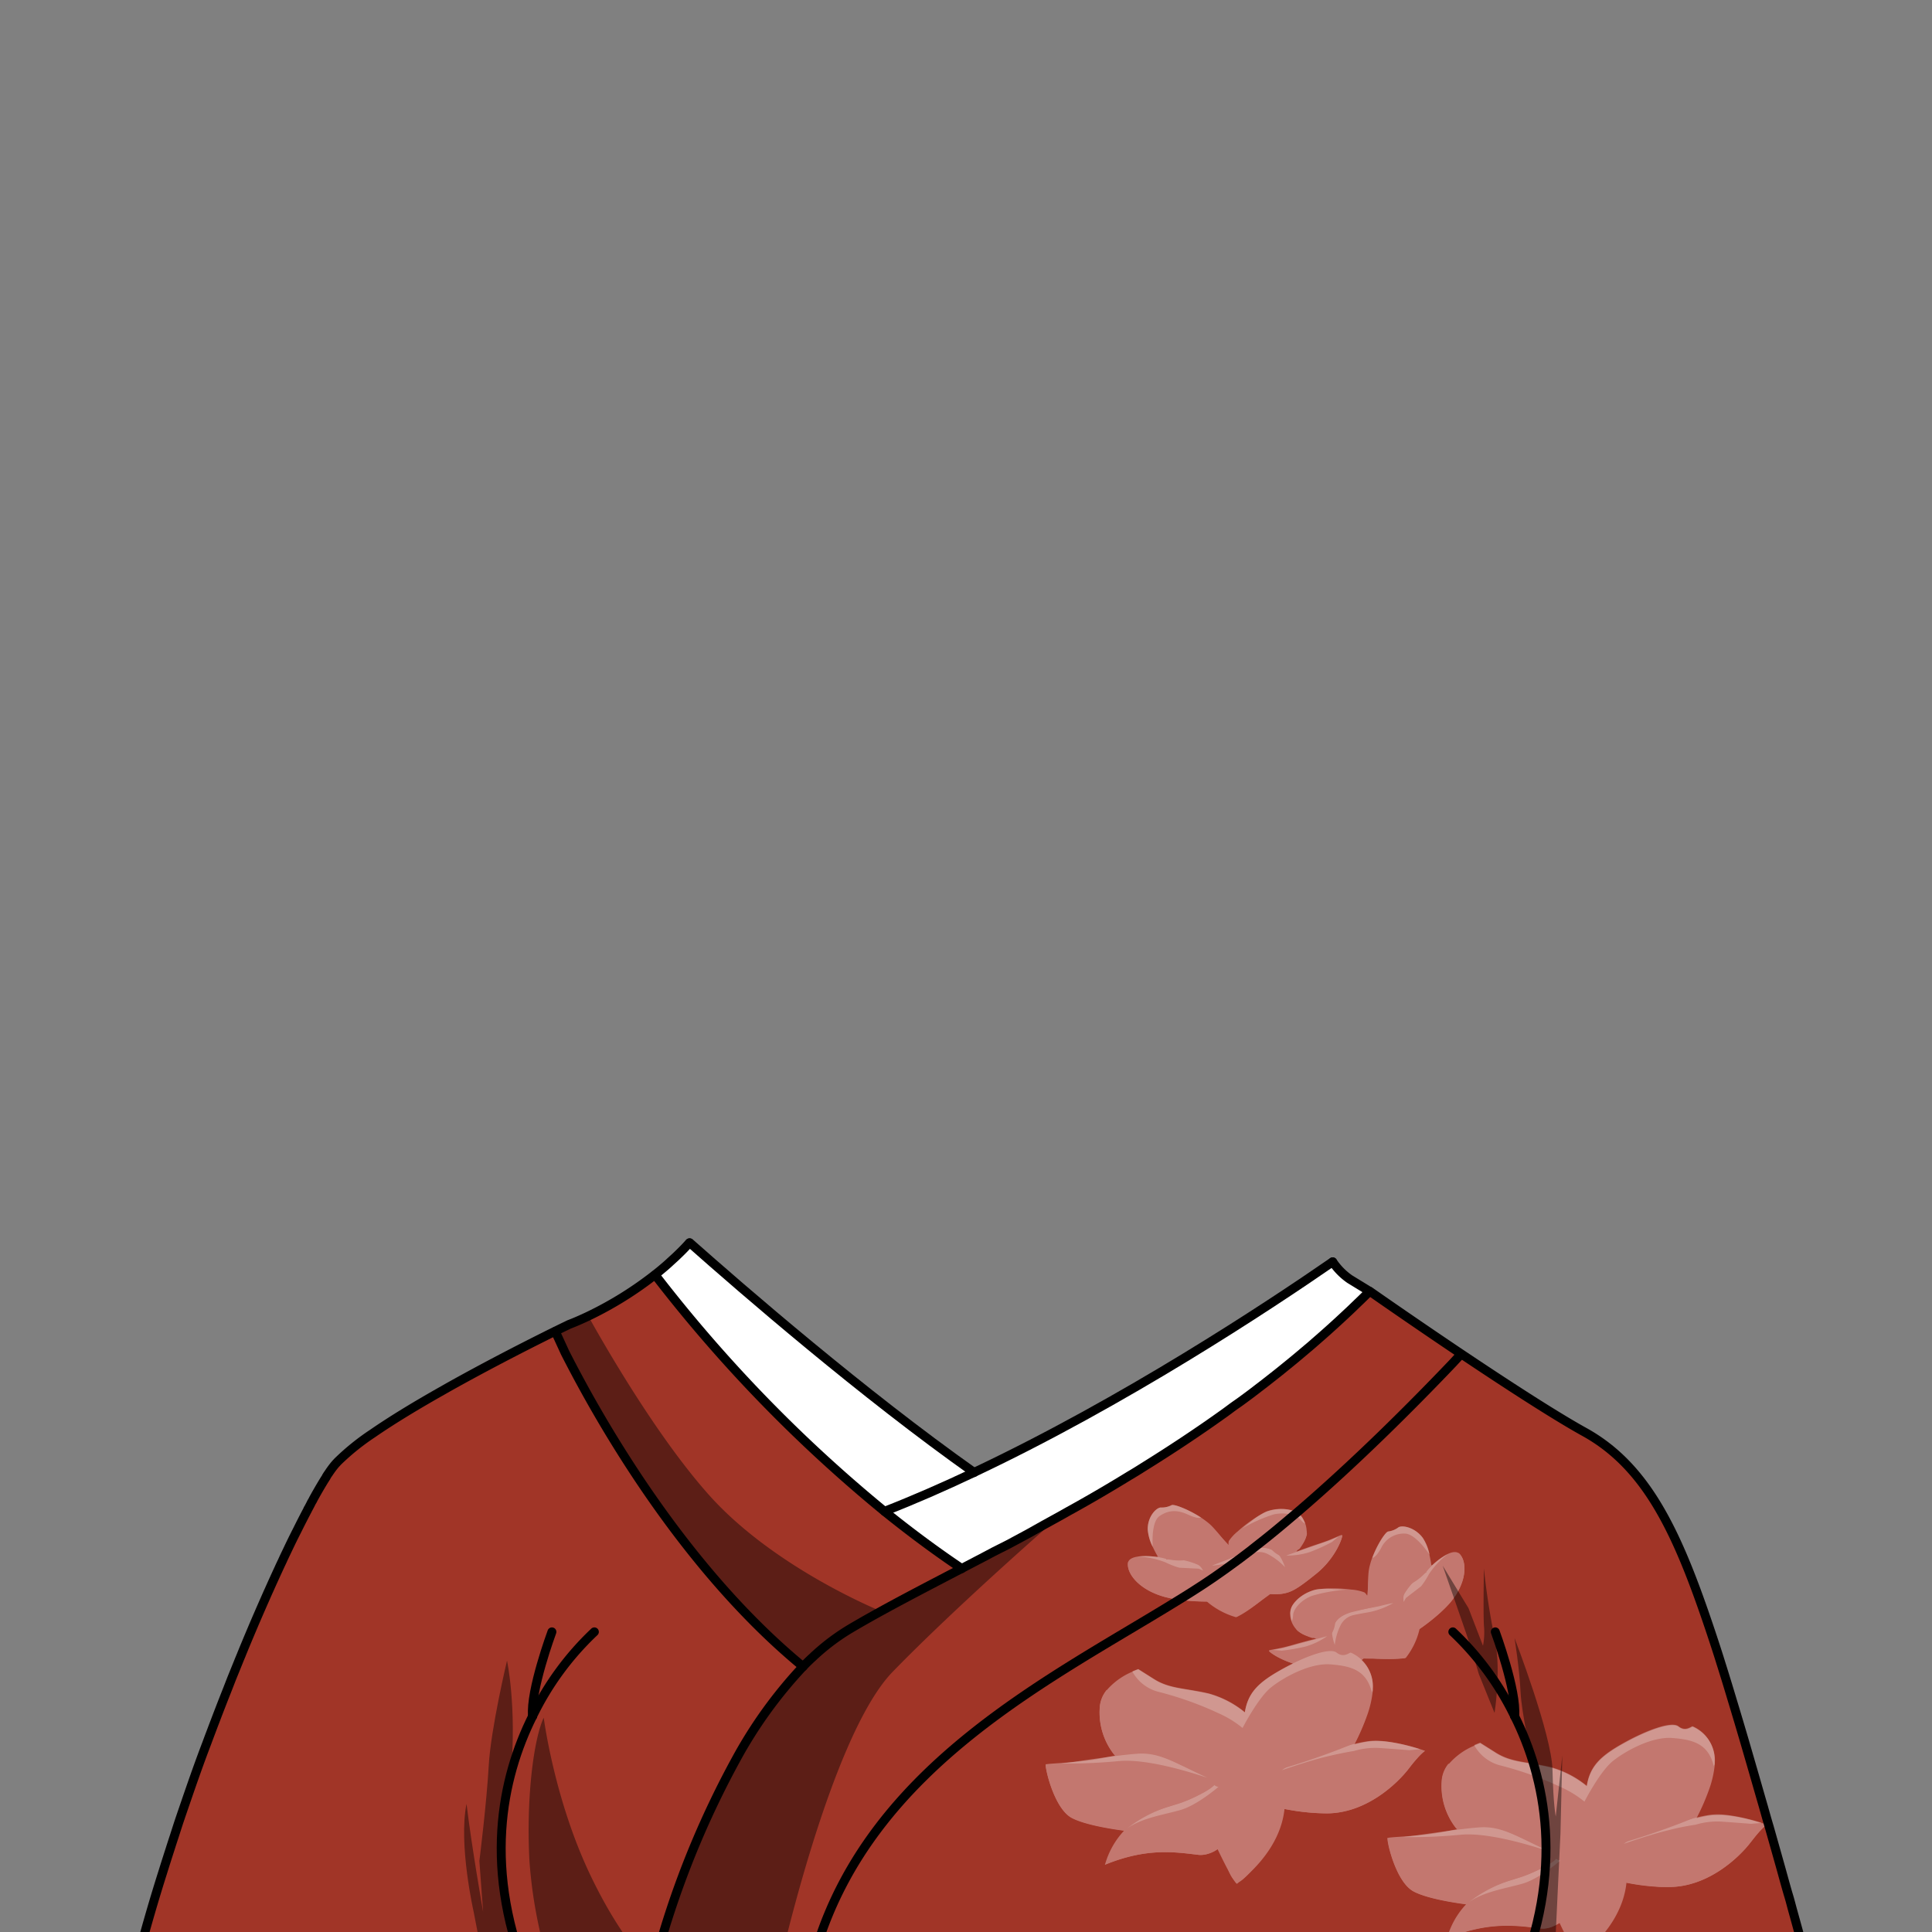 <svg xmlns="http://www.w3.org/2000/svg" viewBox="0 0 432 432">
  <rect x="0" y="0" width="432" height="432" fill="#808080" stroke="none"/>
  <defs>
    <style>.BUNTAI_WOLF_OUTFIT_WOLF_OUTFIT_17_cls-1{isolation:isolate;}.BUNTAI_WOLF_OUTFIT_WOLF_OUTFIT_17_cls-2,.BUNTAI_WOLF_OUTFIT_WOLF_OUTFIT_17_cls-6{fill:#fff;}.BUNTAI_WOLF_OUTFIT_WOLF_OUTFIT_17_cls-3{fill:#a13527;}.BUNTAI_WOLF_OUTFIT_WOLF_OUTFIT_17_cls-4{opacity:0.64;}.BUNTAI_WOLF_OUTFIT_WOLF_OUTFIT_17_cls-5,.BUNTAI_WOLF_OUTFIT_WOLF_OUTFIT_17_cls-7{fill:#d69d97;}.BUNTAI_WOLF_OUTFIT_WOLF_OUTFIT_17_cls-6{opacity:0.51;}.BUNTAI_WOLF_OUTFIT_WOLF_OUTFIT_17_cls-7,.BUNTAI_WOLF_OUTFIT_WOLF_OUTFIT_17_cls-9{mix-blend-mode:multiply;}.BUNTAI_WOLF_OUTFIT_WOLF_OUTFIT_17_cls-8{fill:none;stroke:#000;stroke-linecap:round;stroke-linejoin:round;stroke-width:2px;}.BUNTAI_WOLF_OUTFIT_WOLF_OUTFIT_17_cls-9{opacity:0.43;}</style>
  </defs>
  <g class="BUNTAI_WOLF_OUTFIT_WOLF_OUTFIT_17_cls-1">
    <g id="outfit">
      <path class="BUNTAI_WOLF_OUTFIT_WOLF_OUTFIT_17_cls-2" d="M217.82,329.25c-6.66,3.14-13.38,6.08-20,8.69a322.62,322.62,0,0,1-51.28-52.87c.5-.38,1-.79,1.49-1.2s1.11-.93,1.65-1.43,1-.91,1.52-1.39c0,0,0,0,0,0,1.05-1,2.08-2,3.07-3.14C166.09,288.4,193,311.73,217.82,329.25Z" />
      <path class="BUNTAI_WOLF_OUTFIT_WOLF_OUTFIT_17_cls-2" d="M306.25,288.73l-.1.1c-.84.83-1.68,1.66-2.52,2.47l-.81.78-1.91,1.81q-2.62,2.46-5.28,4.8l-2.54,2.22c-.52.42-1,.86-1.53,1.29-1.35,1.15-2.71,2.28-4.07,3.37-.9.74-1.81,1.47-2.72,2.18s-1.82,1.43-2.73,2.13-1.83,1.4-2.74,2.09-1.83,1.37-2.75,2-1.83,1.33-2.75,2c-6.07,4.35-12.15,8.36-18.16,12.09-1,.64-2,1.26-3.06,1.88q-6.51,4-12.83,7.51c-1,.54-1.91,1.08-2.86,1.6l-3.63,2L230,342.88l-3.4,1.83-1.29.69L222.13,347a6,6,0,0,1-.56.3l-1.68.89-4.6,2.4a.94.94,0,0,0-.22.12h0l-2.26-1.54c-.46-.31-.92-.63-1.37-1-.29-.19-.58-.4-.86-.6-.58-.41-1.16-.82-1.73-1.24s-1.15-.83-1.72-1.26c-.31-.21-.61-.44-.92-.67l-.11-.08-1.26-.95-.79-.59-1.19-.91c-.53-.4-1.06-.82-1.59-1.23q-1.77-1.38-3.49-2.77c6.67-2.61,13.39-5.55,20-8.69,33.65-15.88,65.72-37.09,80.21-47.1a14.62,14.62,0,0,0,3.81,3.87C304.6,287.71,305.77,288.42,306.25,288.73Z" />
      <path class="BUNTAI_WOLF_OUTFIT_WOLF_OUTFIT_17_cls-3" d="M403.21,435.72H355.42a8.47,8.47,0,0,1-1.71,1.45h0l-.64.52c-.17-.05-.48-.47-.86-1.09a4.53,4.53,0,0,1-.58-.89h-4.37A30.78,30.78,0,0,1,343.5,444H90.16s-1-3.34-2.45-8.29H31.4c1.52-5.67,3.19-11.39,5-17.1.55-1.77,1.12-3.55,1.69-5.32.28-.88.57-1.77.86-2.65L39.8,408c.29-.88.59-1.76.89-2.64l.9-2.62c1.5-4.36,3-8.66,4.61-12.86.31-.84.62-1.68.94-2.51h0c.31-.83.62-1.66.94-2.48q1.29-3.4,2.6-6.7.59-1.5,1.17-3l1.42-3.49c.15-.39.31-.77.47-1.15a1.69,1.69,0,0,1,.12-.28c.26-.67.54-1.33.81-2l.93-2.23.92-2.18q1.38-3.24,2.73-6.29c.3-.68.59-1.35.89-2,.73-1.64,1.46-3.24,2.17-4.78.21-.46.42-.92.64-1.37l.21-.45c.27-.6.55-1.19.83-1.77l.41-.86c.67-1.42,1.34-2.78,2-4.07q1.26-2.54,2.41-4.71c0-.11.11-.22.17-.33.17-.33.35-.65.52-1s.22-.42.34-.62.11-.21.16-.31h0c.15-.28.3-.56.45-.82l.19-.35c.38-.66.74-1.29,1.09-1.88.11-.18.21-.36.32-.53.31-.53.61-1,.91-1.47,0,0,0,0,0-.05.17-.28.35-.55.53-.8l.22-.33,0,0a.91.91,0,0,1,.11-.16l.09-.12c.14-.21.28-.4.42-.58a3.92,3.92,0,0,1,.25-.32,3.25,3.25,0,0,1,.23-.29l.22-.26a2.77,2.77,0,0,1,.24-.25c.07-.09.15-.17.23-.26a53.16,53.16,0,0,1,7.83-6.31c4.52-3.12,10.09-6.47,15.73-9.65l1.12-.64c8.24-4.62,16.48-8.84,21.67-11.43l.29-.15.58-.29,1.37-.67,0,0,.16-.08.75-.37,1.17-.57.38-.18.69-.34s1.66-.6,4.3-1.86h0a80.49,80.49,0,0,0,14.87-9.23,322.62,322.62,0,0,0,51.28,52.87c5.46,4.41,11.23,8.73,17.29,12.8h0a.94.94,0,0,1,.22-.12l4.6-2.4,1.68-.89a6,6,0,0,0,.56-.3l3.13-1.64,1.29-.69,3.4-1.83,3.31-1.79,3.63-2c1-.52,1.9-1.06,2.86-1.6q6.31-3.56,12.83-7.51c1-.62,2-1.24,3.06-1.88,6-3.73,12.09-7.74,18.16-12.09.92-.66,1.84-1.32,2.75-2s1.84-1.35,2.75-2,1.83-1.38,2.74-2.09,1.82-1.41,2.73-2.13,1.82-1.44,2.72-2.18c1.36-1.1,2.71-2.23,4.07-3.37.51-.43,1-.87,1.53-1.29l2.54-2.22q2.65-2.35,5.28-4.8l1.91-1.81.81-.78c.85-.8,1.69-1.63,2.52-2.47l.1-.1.36.21s9.3,6.51,20.21,13.83c9.7,6.5,20.67,13.65,27.5,17.43,7.45,4.13,12.87,10.23,17.42,18.37h0c4.32,7.71,7.84,17.24,11.59,28.63.48,1.46,1,3.06,1.52,4.76.14.42.27.86.41,1.3.72,2.29,1.47,4.76,2.25,7.37.19.62.38,1.24.57,1.88,0,0,0,0,0,0,.23.77.46,1.55.7,2.34q.7,2.36,1.42,4.81l1.45,5c.16.57.33,1.13.49,1.69.75,2.61,1.51,5.26,2.28,7.92.06.23.12.45.19.67.32,1.16.65,2.31,1,3.47.95,3.36,1.9,6.71,2.82,10,.18.67.37,1.33.55,2,.33,1.17.65,2.34,1,3.49s.57,2.07.85,3.09C401.64,430,402.45,433,403.21,435.72Z" />
      <g class="BUNTAI_WOLF_OUTFIT_WOLF_OUTFIT_17_cls-4">
        <path class="BUNTAI_WOLF_OUTFIT_WOLF_OUTFIT_17_cls-5" d="M294.37,351.85c-4.41,3.56-5.74,4.29-8,4.56a11.34,11.34,0,0,1-2.55,0c-1.2,1-4.85,4.09-7.43,5.21a17.41,17.41,0,0,1-6.52-3.5,40.73,40.73,0,0,1-9.24-1c-5.71-1.51-8.59-5.05-8.43-7.51a1.26,1.26,0,0,1,.12-.48c.92-1.83,6.34-1,6.34-1l.24-.07a23.15,23.15,0,0,1-1.13-2.15,10.57,10.57,0,0,1-1.13-3.89c-.06-2.81,1.81-4.85,2.9-4.94a4.82,4.82,0,0,0,2.43-.52c.48-.31,3.78.94,6.56,2.75.42.29.85.58,1.24.89a10.82,10.82,0,0,1,1.63,1.5,35.26,35.26,0,0,1,3.51,4.52,2.62,2.62,0,0,1-.15-1.63,9.69,9.69,0,0,1,2-2.17h0a29.29,29.29,0,0,1,5.71-4.06h0a6.84,6.84,0,0,1,1.39-.56c3-.81,6.26-.37,7.46,1.7s1.13,4.34-.17,5.78a14.06,14.06,0,0,0-1.26,1.67c1.44-.54,3.16-1.16,4.74-1.68,3.74-1.19,5.11-2.16,5.44-2S298.78,348.29,294.37,351.85Z" />
        <path class="BUNTAI_WOLF_OUTFIT_WOLF_OUTFIT_17_cls-6" d="M268.52,339.31s-.46.47-2.88-.64-4.32-1.05-6.34.31-1.54,6.93-1.54,6.93a10.57,10.57,0,0,1-1.13-3.89c-.06-2.81,1.81-4.85,2.9-4.94a4.82,4.82,0,0,0,2.43-.52C262.44,336.25,265.74,337.5,268.52,339.31Z" />
        <path class="BUNTAI_WOLF_OUTFIT_WOLF_OUTFIT_17_cls-6" d="M277.84,341.7a36.08,36.08,0,0,1,6.87-3.05c2.64-.64,5.22.13,6,1.06s1.11.94,1.11.94-.73-2.24-2.5-2.77a9.28,9.28,0,0,0-6.17.1,15.05,15.05,0,0,0-3.29,2.13Z" />
        <path class="BUNTAI_WOLF_OUTFIT_WOLF_OUTFIT_17_cls-6" d="M271,350.08a17.28,17.28,0,0,0,5.75-1.4,28.33,28.33,0,0,1,2.89-1.26,4.49,4.49,0,0,1,3.69,0,14.51,14.51,0,0,1,4,3s-1-3.08-2.41-3.65a6.55,6.55,0,0,0-5.91,0c-2.95,1.23-4.24,1.89-5.37,2.29S271,350.08,271,350.08Z" />
        <path class="BUNTAI_WOLF_OUTFIT_WOLF_OUTFIT_17_cls-6" d="M254.44,348.05a19.28,19.28,0,0,1,6.18,1.3,17.8,17.8,0,0,0,3.06,1.19l4.36.22,1,.43-.45-.68s-1.49-1.84-3.21-1.69a12.56,12.56,0,0,1-5.13-.38A16.94,16.94,0,0,0,254.44,348.05Z" />
        <path class="BUNTAI_WOLF_OUTFIT_WOLF_OUTFIT_17_cls-6" d="M297.25,344.46l-9.66,3.36A16.18,16.18,0,0,0,293,347a42.11,42.11,0,0,0,4.81-2.19l1.48-1.22Z" />
        <path class="BUNTAI_WOLF_OUTFIT_WOLF_OUTFIT_17_cls-7" d="M294.37,351.85c-4.41,3.56-5.74,4.29-8,4.56a13.18,13.18,0,0,1-4.61-.42h0a40.46,40.46,0,0,1-4.55,2,9.78,9.78,0,0,1-2.06,0l-.05,0c-2.47.13-9.78.38-14.47-.85-5.71-1.51-8.59-5.05-8.43-7.51a1.26,1.26,0,0,1,.12-.48,27.85,27.85,0,0,1,2.13,2.48,9.47,9.47,0,0,0,3.39,2.65,20.46,20.46,0,0,1-2.2-2.54c-.63-1,2.27.45,2.27.45a9,9,0,0,0,6.2,2.24,13,13,0,0,0,6.12-1.42l.33-.67s1.93.17,2,.24a12,12,0,0,1,4,.47c1.6.68,3.21-1.4,5.64-1.56s2.2,1.83,3.72,1.38c2,0,6.77-2.31,8.43-3.76s5.75-5.88,5.75-5.88C300.39,343.35,298.78,348.29,294.37,351.85Z" />
        <path class="BUNTAI_WOLF_OUTFIT_WOLF_OUTFIT_17_cls-7" d="M292,342.11a32.22,32.22,0,0,1-3.21,2.48c-1.24.75-2.89,1.57-3,1.6s-2.29-1.3-3-1.23-2.49.48-2.49.48l-2.79.49a3.71,3.71,0,0,1-1.13-.14,3.81,3.81,0,0,0-1.26-.06l-.47-.35s-1.66-1.82-2.9-3.11a20.62,20.62,0,0,0-3.08-2.69,49.78,49.78,0,0,1,3.3,4.27c-2.45-1.24-6.83-3.74-8-3.35s.05,3.15-.76,4.32a8.7,8.7,0,0,1-2.23,2c0,.07-.23,1.91-.23,1.91s3.71-.78,8.53,1.86l10.38-3.94c1.62-.6,3.87-.85,4.83,0a6.21,6.21,0,0,0,2.18,1.42,28,28,0,0,0,3.86-1.7,9.35,9.35,0,0,0,1.63-3A1.57,1.57,0,0,0,292,342.11Z" />
        <path class="BUNTAI_WOLF_OUTFIT_WOLF_OUTFIT_17_cls-7" d="M282.48,356a34.15,34.15,0,0,1-4.7,2.79,6.44,6.44,0,0,1-2.67.49l-3.33-.05s4.23,2.42,4.89,2.2a64.24,64.24,0,0,0,5.73-3.81c1.42-1,1.9-1.38,1.9-1.38Z" />
        <path class="BUNTAI_WOLF_OUTFIT_WOLF_OUTFIT_17_cls-5" d="M293.77,372.88c5.78.42,7.3.27,9.31-.78a11.31,11.31,0,0,0,2-1.44c1.62.16,6.46.59,9.24.06a16.18,16.18,0,0,0,3.1-6.47,39.12,39.12,0,0,0,6.87-5.93c3.67-4.41,3.8-8.88,2.15-10.78a1.52,1.52,0,0,0-.41-.32c-1.88-1-5.75,2.72-5.75,2.72l-.23.07a23.24,23.24,0,0,0-.43-2.36,10.6,10.6,0,0,0-1.5-3.77c-1.7-2.31-4.48-2.91-5.42-2.38a4.84,4.84,0,0,1-2.28.94c-.59,0-2.47,2.87-3.59,5.88-.17.47-.33.94-.45,1.41a10.13,10.13,0,0,0-.39,2.13,34.48,34.48,0,0,0,0,5.61,2.71,2.71,0,0,0-.89-1.4,10.18,10.18,0,0,0-3-.64h0a31.09,31.09,0,0,0-7.14-.1h0a6.68,6.68,0,0,0-1.47.33c-2.93,1-5.29,3.19-5,5.53a5.16,5.16,0,0,0,3.73,4.58,14.39,14.39,0,0,1,2.06.65c-1.5.36-3.27.82-4.88,1.29-3.76,1.12-5.46,1.1-5.65,1.39S288,372.47,293.77,372.88Z" />
        <path class="BUNTAI_WOLF_OUTFIT_WOLF_OUTFIT_17_cls-6" d="M306.87,348.32s.66.12,1.93-2.12a5.61,5.61,0,0,1,5.31-3.29c2.47,0,5.55,4.74,5.55,4.74a10.6,10.6,0,0,0-1.5-3.77c-1.7-2.31-4.48-2.91-5.42-2.38a4.84,4.84,0,0,1-2.28.94C309.87,342.46,308,345.31,306.87,348.32Z" />
        <path class="BUNTAI_WOLF_OUTFIT_WOLF_OUTFIT_17_cls-6" d="M300.82,355.46a36.68,36.68,0,0,0-7.45,1.37c-2.53.95-4.14,3-4.22,4.23s-.31,1.38-.31,1.38-.81-2.22.29-3.64a8.83,8.83,0,0,1,5.06-3.36,15.28,15.28,0,0,1,4-.11Z" />
        <path class="BUNTAI_WOLF_OUTFIT_WOLF_OUTFIT_17_cls-6" d="M311.54,358.43A17.16,17.16,0,0,1,306,360.5c-3,.53-3.12.59-3.12.59a4.3,4.3,0,0,0-3,2.08,13.08,13.08,0,0,0-1.42,4.64s-1.14-3-.33-4.29A6.2,6.2,0,0,1,303,360.2c3.15-.65,4.6-.84,5.76-1.14S311.54,358.43,311.54,358.43Z" />
        <path class="BUNTAI_WOLF_OUTFIT_WOLF_OUTFIT_17_cls-6" d="M323.68,347.53a17.8,17.8,0,0,0-4.19,4.49,17.53,17.53,0,0,1-1.73,2.68l-3.39,2.61-.52.89-.05-.81s.05-2.31,1.54-3.15a11.91,11.91,0,0,0,3.91-3.17A15.64,15.64,0,0,1,323.68,347.53Z" />
        <path class="BUNTAI_WOLF_OUTFIT_WOLF_OUTFIT_17_cls-6" d="M286.85,368.52l9.89-2.67a15.88,15.88,0,0,1-4.87,2.33,44.92,44.92,0,0,1-5.24.91l-2-.16Z" />
        <path class="BUNTAI_WOLF_OUTFIT_WOLF_OUTFIT_17_cls-7" d="M293.77,372.88c5.78.42,7.3.27,9.31-.78a12.26,12.26,0,0,0,3.46-2.92h0a40.92,40.92,0,0,0,4.92-.93,9.41,9.41,0,0,0,1.68-1.11l0-.06c2.07-1.28,8.13-5.15,11.16-8.76,3.67-4.41,3.8-8.88,2.15-10.78a1.52,1.52,0,0,0-.41-.32,25.26,25.26,0,0,0-.17,3.19,8.76,8.76,0,0,1-1.1,4,19.89,19.89,0,0,0,.2-3.28c-.1-1.15-1.56,1.62-1.56,1.62a8.15,8.15,0,0,1-3.61,5.28,13,13,0,0,1-5.83,2.27l-.68-.36s-1.45,1.21-1.45,1.29a11.08,11.08,0,0,0-2.93,2.62c-.87,1.43-3.47.65-5.53,1.88s-.64,2.71-2.15,3.19c-1.65,1.12-6.91,1.92-9.15,1.67s-8.3-1.54-8.3-1.54C283.62,369.38,288,372.47,293.77,372.88Z" />
        <path class="BUNTAI_WOLF_OUTFIT_WOLF_OUTFIT_17_cls-7" d="M289.64,363.69a34.47,34.47,0,0,0,4.13.21c1.47-.09,3.31-.34,3.41-.37s1.05-2.34,1.7-2.7,2.31-1,2.31-1l2.56-1.16a3.65,3.65,0,0,0,.82-.74,3.64,3.64,0,0,1,1-.76l.17-.54s.2-2.4.41-4.14a20.38,20.38,0,0,1,.81-3.89,47.55,47.55,0,0,0,0,5.3c1.22-2.37,3.2-6.83,4.36-7.17s1.92,2.58,3.31,3.07a9,9,0,0,0,3,.35c.09,0,1.38,1.41,1.38,1.41s-3.48,1.44-5.74,6.27l-10.84,2.61c-1.68.42-3.66,1.47-3.91,2.68a5.65,5.65,0,0,1-.88,2.36,30.29,30.29,0,0,1-4.18.79,10.84,10.84,0,0,1-3.21-1.55A1.62,1.62,0,0,1,289.64,363.69Z" />
        <path class="BUNTAI_WOLF_OUTFIT_WOLF_OUTFIT_17_cls-7" d="M306,369.63a34,34,0,0,0,5.53-.38,6.16,6.16,0,0,0,2.46-1.09l2.66-1.9s-1.91,4.32-2.58,4.51a64.87,64.87,0,0,1-7,.12c-1.78,0-2.39-.05-2.39-.05Z" />
        <path class="BUNTAI_WOLF_OUTFIT_WOLF_OUTFIT_17_cls-5" d="M318.63,391.49s-1.08.62-3.6,3.92-9.42,10-18.32,10.06a48.07,48.07,0,0,1-9.49-1c-.7,6.76-5.21,12.54-10.63,16.75-.65-.19-3.24-5.45-4.33-7.73a6.65,6.65,0,0,1-4.19,1.27c-5.48-.65-11.63-1.62-21,2.21v0a18.3,18.3,0,0,1,4.27-7.62.38.38,0,0,1-.1,0c-3.15-.42-8.73-1.34-11.56-2.82-4.08-2.14-6.16-11.75-5.82-12s7.43-.35,12.46-1.37c1-.21,2-.42,3-.58a1,1,0,0,1-.14-.17,15.17,15.17,0,0,1-3.27-10.51,6.89,6.89,0,0,1,1.58-4h0a15.52,15.52,0,0,1,5.68-4.09h0a14.37,14.37,0,0,1,1.34-.54l3.48,2.2c3.48,2.21,6.79,2,12.25,3.25a21.91,21.91,0,0,1,8.1,4.2c.69-4.4,3.05-6.67,8-9.46s10.91-5.11,12.51-3.86,2.78,0,3.17,0a8.17,8.17,0,0,1,4.95,8.09c0,.09,0,.18,0,.26a23.14,23.14,0,0,1-1.42,6,51.88,51.88,0,0,1-2.58,5.9l-.12.2c.91-.23,1.77-.41,2.56-.55C310.73,388.51,318.63,391.49,318.63,391.49Z" />
        <path class="BUNTAI_WOLF_OUTFIT_WOLF_OUTFIT_17_cls-6" d="M306.94,377.64c0,.09,0,.18,0,.26s-.11.36-.18.54c-1.23-5.08-4.78-5.93-9.27-6.28s-10.23,2.76-13.19,5.07-6.46,9.15-6.46,9.15a23.13,23.13,0,0,0-5.25-3.24,76.32,76.32,0,0,0-13.8-4.91,9.22,9.22,0,0,1-5.6-4.49,14.37,14.37,0,0,1,1.34-.54l3.48,2.2c3.48,2.21,6.79,2,12.25,3.25a21.91,21.91,0,0,1,8.1,4.2c.69-4.4,3.05-6.67,8-9.46s10.91-5.11,12.51-3.86,2.78,0,3.17,0A8.17,8.17,0,0,1,306.94,377.64Z" />
        <path class="BUNTAI_WOLF_OUTFIT_WOLF_OUTFIT_17_cls-6" d="M286.63,395.83s5.86-2.08,10.06-3.07,6-1.22,6-1.22a16.88,16.88,0,0,1,5.47-.7c2.79.17,6.95.51,6.95.51l2.45-.22s-6.84-2.22-11-1.86-12.74,3.41-15.34,4.22A17.2,17.2,0,0,0,286.63,395.83Z" />
        <path class="BUNTAI_WOLF_OUTFIT_WOLF_OUTFIT_17_cls-6" d="M237.27,394.31a116.69,116.69,0,0,0,12.8-.52c6.76-.67,17.63,3,19.91,3.72-7.43-3.39-10.66-5.72-15.67-5.37S239.07,394.18,237.27,394.31Z" />
        <path class="BUNTAI_WOLF_OUTFIT_WOLF_OUTFIT_17_cls-6" d="M272.48,399.52s-4.71,4.09-8.46,5.18-8.79,1.78-12.08,4.22a29.06,29.06,0,0,1,9.82-5.08c3.09-1,8.09-2.88,9.83-4.74A4.74,4.74,0,0,0,272.48,399.52Z" />
        <path class="BUNTAI_WOLF_OUTFIT_WOLF_OUTFIT_17_cls-7" d="M309.81,393c-2.1,1.34-2.06,4-8.91,6.89a45.39,45.39,0,0,1-19.31,2.87c.36.22.75.44,1.14.64a51.42,51.42,0,0,0,14,2.08c8.89-.05,15.8-6.76,18.32-10.06s3.6-3.91,3.6-3.91S311.89,391.63,309.81,393Z" />
        <path class="BUNTAI_WOLF_OUTFIT_WOLF_OUTFIT_17_cls-7" d="M251.69,392.16c7.15-1,9.2,1.22,17.91,4.94-1.68-2.82-13-6.72-16.7-9.17s-5.32-9.68-5.42-10.08a6.83,6.83,0,0,0-1.58,4,15.26,15.26,0,0,0,3.26,10.52A16.61,16.61,0,0,0,251.69,392.16Z" />
        <path class="BUNTAI_WOLF_OUTFIT_WOLF_OUTFIT_17_cls-7" d="M262.34,403.66a25.29,25.29,0,0,0,8.19-3.87l-8.72,2.33a39.57,39.57,0,0,1-13.21,1.13c-7.39-.61-14.74-8.8-14.74-8.8-.33.29,1.74,9.9,5.81,12,2.84,1.48,8.42,2.4,11.57,2.83C254.17,406.56,257.07,405.21,262.34,403.66Z" />
        <path class="BUNTAI_WOLF_OUTFIT_WOLF_OUTFIT_17_cls-7" d="M286.89,404.59l-5.48-1.43s-.37.62-1,1.52a11.2,11.2,0,0,0,.63-1.12c-.59-.23-8.25,6.17-11.49,7.53s-7.35,1-13.52,1.54a13.1,13.1,0,0,0-9,4.33l0,0c9.38-3.83,15.54-2.86,21-2.21,2.3.28,5-1.53,7.42-3.86l.22,1.53a9.1,9.1,0,0,1-1,5.73s1.13,3.28,2.6,2.53,7-7,8.83-12.1C287.15,404.28,286.89,404.59,286.89,404.59Z" />
        <path class="BUNTAI_WOLF_OUTFIT_WOLF_OUTFIT_17_cls-7" d="M276.37,399.25c2.43-.75,4.12-2.18,3.78-3.2a8.18,8.18,0,0,0,1.42.46c2,.29,13.56-3.56,19.74-6.09l1.61-.67a53.18,53.18,0,0,0,2.58-5.88c-6.61,4.44-16.79,8.41-16.79,8.41s.31-.37,4.12-4.58c5.59-5,5.51-7.35,2.45-8-1.25.33-3.89,4.13-11,9.3,5.19-6.47-.53-7.46-.53-7.46a37.29,37.29,0,0,0-2.6,5.73,26.72,26.72,0,0,1-4.59,7.19.77.77,0,0,0,.37.69,10.59,10.59,0,0,0-1.87.39c-2.44.76-4.14,2.2-3.79,3.22S273.93,400,276.37,399.25Z" />
        <path class="BUNTAI_WOLF_OUTFIT_WOLF_OUTFIT_17_cls-5" d="M395.08,408h0a3.24,3.24,0,0,0-.39.3c-.07.06-.16.13-.25.22h0a1.7,1.7,0,0,0-.2.19,17.64,17.64,0,0,0-1.47,1.6c-.38.45-.8,1-1.28,1.59-.31.41-.69.88-1.14,1.38-.22.25-.46.5-.72.77-3.31,3.43-9.23,7.87-16.45,7.9h-.24l-1.24,0c-.42,0-.83,0-1.24-.06l-1.23-.09-1-.1q-.86-.09-1.68-.21l-.77-.12c-.73-.11-1.43-.24-2.1-.38-.58,5.59-3.77,10.53-7.93,14.43l0,0-.34.32c-.56.51-1.13,1-1.71,1.46l-.64.52c-.17-.05-.48-.47-.86-1.09-.17-.26-.34-.56-.53-.89l-.37-.67h0c-.92-1.7-2-3.82-2.55-5.06l-.08,0c-.29.18-.59.34-.88.49l-.47.22a3.85,3.85,0,0,1-.47.19l-.47.15-.43.1a4.44,4.44,0,0,1-1.4.07l-1.1-.14c-5.21-.63-11.15-1.24-19.9,2.34v0a18.07,18.07,0,0,1,4.27-7.62.45.45,0,0,0-.11,0c-3.15-.42-8.73-1.34-11.56-2.83-4.06-2.12-6.13-11.64-5.81-12h0c.28-.19,3.52-.28,7.14-.63h.09a50.07,50.07,0,0,0,5.22-.74h0c1-.2,2-.41,3-.58l-.13-.15h0a15.26,15.26,0,0,1-3.26-10.52,6.46,6.46,0,0,1,.15-1.11,6.86,6.86,0,0,1,.32-1h0a6.86,6.86,0,0,1,.78-1.4c.1-.15.21-.29.32-.43h0a15.39,15.39,0,0,1,5.69-4.09h0c.79-.36,1.33-.54,1.33-.54l3.49,2.2c2.59,1.65,5.09,1.92,8.46,2.5,1.15.19,2.4.42,3.79.75a21.93,21.93,0,0,1,8.09,4.19c.7-4.4,3.06-6.66,8-9.45l1.32-.72c4.69-2.48,9.73-4.29,11.19-3.14,1.62,1.26,2.78,0,3.17,0a8.18,8.18,0,0,1,4.94,8.1,2.46,2.46,0,0,1,0,.26,23.3,23.3,0,0,1-1.41,6l-.33.88c-.22.57-.45,1.13-.68,1.67-.57,1.33-1.14,2.49-1.58,3.33h0l-.11.21c.91-.24,1.77-.41,2.55-.55.36-.06.72-.1,1.1-.13h.15l.41,0a15.42,15.42,0,0,1,2,0l.6.05a37.9,37.9,0,0,1,7.37,1.6l.41.13.13,0h0C394.69,407.81,395.08,408,395.08,408Z" />
        <path class="BUNTAI_WOLF_OUTFIT_WOLF_OUTFIT_17_cls-6" d="M383.38,394.11c0,.08,0,.17,0,.26s-.11.35-.18.53c-1.22-5.08-4.78-5.93-9.27-6.28s-10.23,2.76-13.19,5.07-6.45,9.16-6.45,9.16a23.42,23.42,0,0,0-5.26-3.24,75.31,75.31,0,0,0-13.8-4.92,9.28,9.28,0,0,1-5.6-4.48c.8-.36,1.34-.54,1.34-.54l3.48,2.19c3.48,2.21,6.8,2,12.26,3.26a21.86,21.86,0,0,1,8.09,4.19c.7-4.4,3.06-6.66,8-9.45s10.9-5.12,12.51-3.86,2.77,0,3.17,0A8.18,8.18,0,0,1,383.38,394.11Z" />
        <path class="BUNTAI_WOLF_OUTFIT_WOLF_OUTFIT_17_cls-6" d="M363.08,412.29s5.86-2.08,10.05-3.07a59.47,59.47,0,0,1,6-1.21,16.76,16.76,0,0,1,5.48-.71c2.78.18,6.94.51,6.94.51l2.45-.21s-6.84-2.23-11-1.86-12.74,3.4-15.34,4.21A17.24,17.24,0,0,0,363.08,412.29Z" />
        <path class="BUNTAI_WOLF_OUTFIT_WOLF_OUTFIT_17_cls-6" d="M313.71,410.77a115.35,115.35,0,0,0,12.81-.51c6.76-.67,17.62,3,19.9,3.72-7.42-3.4-10.65-5.73-15.66-5.37S315.51,410.65,313.71,410.77Z" />
        <path class="BUNTAI_WOLF_OUTFIT_WOLF_OUTFIT_17_cls-6" d="M348.92,416s-4.71,4.1-8.45,5.18-8.8,1.79-12.09,4.22a29.19,29.19,0,0,1,9.83-5.08c3.08-1,8.09-2.87,9.82-4.74A4.08,4.08,0,0,0,348.92,416Z" />
        <path class="BUNTAI_WOLF_OUTFIT_WOLF_OUTFIT_17_cls-7" d="M386.25,409.45c-2.1,1.35-2.05,4-8.91,6.9a45.17,45.17,0,0,1-19.3,2.86c.36.22.74.44,1.14.64a50.65,50.65,0,0,0,14,2.08c8.89,0,15.8-6.75,18.31-10.05s3.6-3.92,3.6-3.92S388.33,408.1,386.25,409.45Z" />
        <path class="BUNTAI_WOLF_OUTFIT_WOLF_OUTFIT_17_cls-7" d="M328.14,408.63c7.14-1,9.19,1.21,17.9,4.93-1.67-2.82-13-6.72-16.7-9.17s-5.32-9.68-5.42-10.08a6.83,6.83,0,0,0-1.57,4,15.12,15.12,0,0,0,3.26,10.51A18,18,0,0,0,328.14,408.63Z" />
        <path class="BUNTAI_WOLF_OUTFIT_WOLF_OUTFIT_17_cls-7" d="M338.79,420.12a25.3,25.3,0,0,0,8.18-3.87l-8.71,2.33A39.35,39.35,0,0,1,325,419.71c-7.38-.6-14.73-8.8-14.73-8.8-.34.3,1.73,9.9,5.81,12,2.83,1.49,8.41,2.41,11.56,2.83C330.61,423,333.51,421.67,338.79,420.12Z" />
        <path class="BUNTAI_WOLF_OUTFIT_WOLF_OUTFIT_17_cls-7" d="M362.53,425.07c-1.32,3.64-4.53,7.91-6.79,10.31l0,0-.3.32a8.47,8.47,0,0,1-1.71,1.45h0c-.57.28-1.09-.06-1.5-.57a4.53,4.53,0,0,1-.58-.89c-.13-.24-.24-.48-.32-.67h0c-.1-.24-.15-.4-.15-.4a9.07,9.07,0,0,0,1.05-5.72l-.23-1.54a19,19,0,0,1-3.22,2.6l-.08,0c-.29.18-.59.34-.88.49l-.47.22a3.85,3.85,0,0,1-.47.19l-.47.15-.43.1a4.44,4.44,0,0,1-1.4.07l-1.1-.14c-5.21-.63-11.15-1.24-19.9,2.34v0a13.05,13.05,0,0,1,9-4.34c5-.45,8.66-.28,11.59-.93a10.84,10.84,0,0,0,1.93-.6,22.49,22.49,0,0,0,3.46-2.05c3.48-2.35,7.61-5.65,8-5.48-.17.33-.39.72-.63,1.12.59-.9,1-1.53,1-1.53l5.47,1.44S363.59,420.75,362.53,425.07Z" />
        <path class="BUNTAI_WOLF_OUTFIT_WOLF_OUTFIT_17_cls-7" d="M352.81,415.72c2.43-.76,4.12-2.19,3.78-3.21A8.25,8.25,0,0,0,358,413c2,.29,13.55-3.57,19.73-6.1.6-.23,1.13-.46,1.61-.67a48.2,48.2,0,0,0,2.58-5.88c-6.61,4.45-16.78,8.42-16.78,8.42s.31-.38,4.11-4.59c5.6-5,5.52-7.35,2.45-8-1.24.33-3.89,4.12-11,9.3,5.19-6.48-.52-7.46-.52-7.46a36.65,36.65,0,0,0-2.61,5.73,26.33,26.33,0,0,1-4.59,7.18.77.77,0,0,0,.38.7,9.7,9.7,0,0,0-1.88.39c-2.44.75-4.13,2.19-3.78,3.21S350.37,416.47,352.81,415.72Z" />
      </g>
      <path class="BUNTAI_WOLF_OUTFIT_WOLF_OUTFIT_17_cls-8" d="M306.25,288.73l-.1.1c-.83.84-1.67,1.67-2.52,2.47l-.81.78c-.63.62-1.27,1.22-1.91,1.81q-2.62,2.46-5.28,4.8l-2.54,2.22-1.53,1.29c-1.35,1.15-2.71,2.28-4.07,3.37-.9.74-1.81,1.47-2.72,2.18s-1.82,1.44-2.73,2.13-1.82,1.41-2.74,2.09-1.83,1.37-2.75,2-1.83,1.34-2.75,2c-6.07,4.35-12.15,8.36-18.16,12.09-1,.64-2,1.26-3.06,1.88q-6.51,4-12.83,7.51c-1,.54-1.91,1.08-2.86,1.6l-3.63,2L230,342.88l-3.4,1.83-1.29.69L222.13,347a6,6,0,0,1-.56.3l-1.68.89-4.6,2.4a.94.94,0,0,0-.22.12l-1.75.91-1.62.84-1.2.63h0c-7.58,3.95-14.46,7.59-20.36,11.08a48.18,48.18,0,0,0-7.74,5.75c-.16.14-.32.28-.47.43l-.12.12c-.7.63-1.39,1.3-2.07,2l-.14.14,0,0a100.14,100.14,0,0,0-15,20.75l0,0a202.64,202.64,0,0,0-16.12,38.39c-.05.14-.08.28-.12.42-.56,1.84-.84,2.89-.84,2.89l-.11.54L147,437a.29.29,0,0,0,0,.09l-.75,3.51-.71,3.28,0,.16" />
      <path class="BUNTAI_WOLF_OUTFIT_WOLF_OUTFIT_17_cls-8" d="M180.43,444a84.38,84.38,0,0,1,2.08-8.29c12.51-41.16,52.92-60.51,81.13-78h0c1.86-1.14,3.65-2.28,5.39-3.42.89-.59,1.8-1.19,2.7-1.82h0c1.84-1.27,3.69-2.62,5.56-4h0l0,0c.79-.6,1.59-1.2,2.39-1.82h0l0,0,.24-.19h0c.5-.41,1-.79,1.5-1.19,2.57-2,5.14-4.14,7.7-6.32l.74-.62a0,0,0,0,0,0,0h0c13.18-11.27,25.89-24,34.92-33.47l1.85-2" />
      <path class="BUNTAI_WOLF_OUTFIT_WOLF_OUTFIT_17_cls-8" d="M146.49,285.07a322.62,322.62,0,0,0,51.28,52.87c5.46,4.41,11.23,8.73,17.29,12.8h0" />
      <path class="BUNTAI_WOLF_OUTFIT_WOLF_OUTFIT_17_cls-8" d="M124.16,297.7l.22.49.05.09,1.93,4.2a279.9,279.9,0,0,0,15.55,26.77l.13.2c9.54,14.46,22.21,30.6,37.53,43.21" />
      <path class="BUNTAI_WOLF_OUTFIT_WOLF_OUTFIT_17_cls-8" d="M154.24,277.89c11.85,10.51,38.79,33.84,63.58,51.36" />
      <path class="BUNTAI_WOLF_OUTFIT_WOLF_OUTFIT_17_cls-8" d="M197.77,337.94c6.67-2.61,13.39-5.55,20-8.69,33.65-15.88,65.72-37.09,80.21-47.1" />
      <path class="BUNTAI_WOLF_OUTFIT_WOLF_OUTFIT_17_cls-8" d="M119.08,383.75c-6.82,13.69-11.44,34.35-.32,60.26" />
      <path class="BUNTAI_WOLF_OUTFIT_WOLF_OUTFIT_17_cls-8" d="M132.9,364.89a64.66,64.66,0,0,0-13.82,18.86" />
      <path class="BUNTAI_WOLF_OUTFIT_WOLF_OUTFIT_17_cls-8" d="M123.41,364.89s-4.88,13.18-4.33,18.86" />
      <path class="BUNTAI_WOLF_OUTFIT_WOLF_OUTFIT_17_cls-8" d="M338.68,383.75c6.82,13.69,11.44,34.35.32,60.26" />
      <path class="BUNTAI_WOLF_OUTFIT_WOLF_OUTFIT_17_cls-8" d="M324.86,364.89a64.87,64.87,0,0,1,13.82,18.86" />
      <path class="BUNTAI_WOLF_OUTFIT_WOLF_OUTFIT_17_cls-8" d="M334.35,364.89s4.87,13.18,4.33,18.86" />
      <g class="BUNTAI_WOLF_OUTFIT_WOLF_OUTFIT_17_cls-9">
        <path d="M236.11,339.74s-22,19.15-36.49,34.06S173.27,444,173.27,444H145.51a162.81,162.81,0,0,1,18.79-50.22C178.93,368.94,190,362,210.5,353.12Z" />
        <path d="M197.06,360.23a72.18,72.18,0,0,0-7.44,3.88h0l-.1.06c-3.68,2.21-7.76,5.18-9.79,8.34l-.14.21,0,0A180.28,180.28,0,0,1,142,329.45l-.13-.2c-6-9.7-13.62-23.76-17.48-31l-.05-.09-.25-.47,0,0,.16-.08.75-.37,1.17-.57.38-.18.69-.34s1.66-.6,4.3-1.86h0c4.82,8.64,15.94,27.6,27,40,13.13,14.7,33.58,23.9,37.71,25.67h0Z" />
        <path d="M334.18,383s1.58-9.61,0-16.87a154.5,154.5,0,0,1-2.37-15.41s-.18,9.54,0,12.75a15.67,15.67,0,0,1-.21,4.53l-3.24-8.41-5.77-9.49s4.23,12.12,5.29,15.25,2.8,9,2.8,9Z" />
        <path d="M121.58,384.08s2.32,18.21,10.41,35.17,15.4,22.31,15.4,22.31V444h-23.1a103.89,103.89,0,0,1-5.91-28C117.63,401.51,119.42,388.63,121.58,384.08Z" />
        <path d="M113.53,427.51s-2.78-21,.73-31c1.29-15.17-.89-25.18-.89-25.18s-3.63,15.21-4.09,23.5-2.09,21.29-2.09,21.29l.84,11.41s-2.61-14.86-3.71-24.18c-1.85,9,1.6,24.18,1.6,24.18l1.41,7.31,1.89,1.48,6.45-.58Z" />
        <path d="M345.69,420.47s.15-12.67-1.59-20.26-3.85-16.83-4.11-22.07-1.34-11.88-1.34-11.88,8.31,21.55,8.49,29.47.73,10.44.73,10.44l1.47-13.64-.42,17.5-1.21,25.69h-5.14Z" />
      </g>
      <path class="BUNTAI_WOLF_OUTFIT_WOLF_OUTFIT_17_cls-8" d="M298,282.15a14.62,14.62,0,0,0,3.81,3.87c2.76,1.69,3.93,2.4,4.41,2.71l.36.21s9.3,6.51,20.21,13.83c9.7,6.5,20.67,13.65,27.5,17.43,7.45,4.13,12.87,10.23,17.42,18.37h0c4.32,7.71,7.84,17.24,11.59,28.63.48,1.46,1,3.06,1.52,4.76.14.42.27.86.41,1.3.72,2.29,1.47,4.76,2.25,7.37.19.62.38,1.24.57,1.88,0,0,0,0,0,0,.23.77.46,1.55.7,2.34q.7,2.36,1.42,4.81l1.45,5c.16.57.33,1.13.49,1.69.75,2.61,1.51,5.26,2.28,7.92.06.23.12.45.19.67.32,1.16.65,2.31,1,3.47.95,3.36,1.9,6.71,2.82,10,.18.67.37,1.33.55,2,.33,1.17.65,2.34,1,3.49s.57,2.07.85,3.09c.84,3,1.65,6,2.41,8.72H31.4c1.52-5.67,3.19-11.39,5-17.1.55-1.77,1.12-3.55,1.69-5.32.28-.88.57-1.77.86-2.65L39.8,408c.29-.88.59-1.76.89-2.64l.9-2.62c1.5-4.36,3-8.66,4.61-12.86.31-.84.62-1.68.94-2.51h0c.31-.83.62-1.66.94-2.48q1.29-3.4,2.6-6.7.59-1.5,1.17-3l1.42-3.49c.15-.39.31-.77.47-1.15a1.69,1.69,0,0,1,.12-.28c.26-.67.54-1.33.81-2l.93-2.23.92-2.18q1.38-3.24,2.73-6.29c.3-.68.59-1.35.89-2,.73-1.64,1.46-3.24,2.17-4.78.21-.46.42-.92.64-1.37l.21-.45c.27-.6.55-1.19.83-1.77l.41-.86c.67-1.42,1.34-2.78,2-4.07q1.26-2.54,2.41-4.71c0-.11.11-.22.17-.33.17-.33.35-.65.52-1s.22-.42.34-.62.11-.21.16-.31h0c.15-.28.3-.56.45-.82l.19-.35c.38-.66.74-1.29,1.09-1.88.11-.18.21-.36.32-.53.31-.53.61-1,.91-1.47,0,0,0,0,0-.05.17-.28.35-.55.53-.8l.22-.33,0,0a.91.91,0,0,1,.11-.16l.09-.12c.14-.21.28-.4.42-.58a3.92,3.92,0,0,1,.25-.32,3.25,3.25,0,0,1,.23-.29l.22-.26a2.77,2.77,0,0,1,.24-.25c.07-.09.15-.17.23-.26a53.16,53.16,0,0,1,7.83-6.31c4.52-3.12,10.09-6.47,15.73-9.65l1.12-.64c8.24-4.62,16.48-8.84,21.67-11.43l.29-.15.58-.29,1.37-.67,0,0,.16-.08.75-.37,1.17-.57.38-.18.69-.34s1.66-.6,4.3-1.86h0a80.49,80.49,0,0,0,14.87-9.23c.5-.38,1-.79,1.49-1.2s1.11-.93,1.65-1.43,1-.91,1.52-1.39c0,0,0,0,0,0,1.05-1,2.08-2,3.07-3.14" />
    </g>
  </g>
</svg>